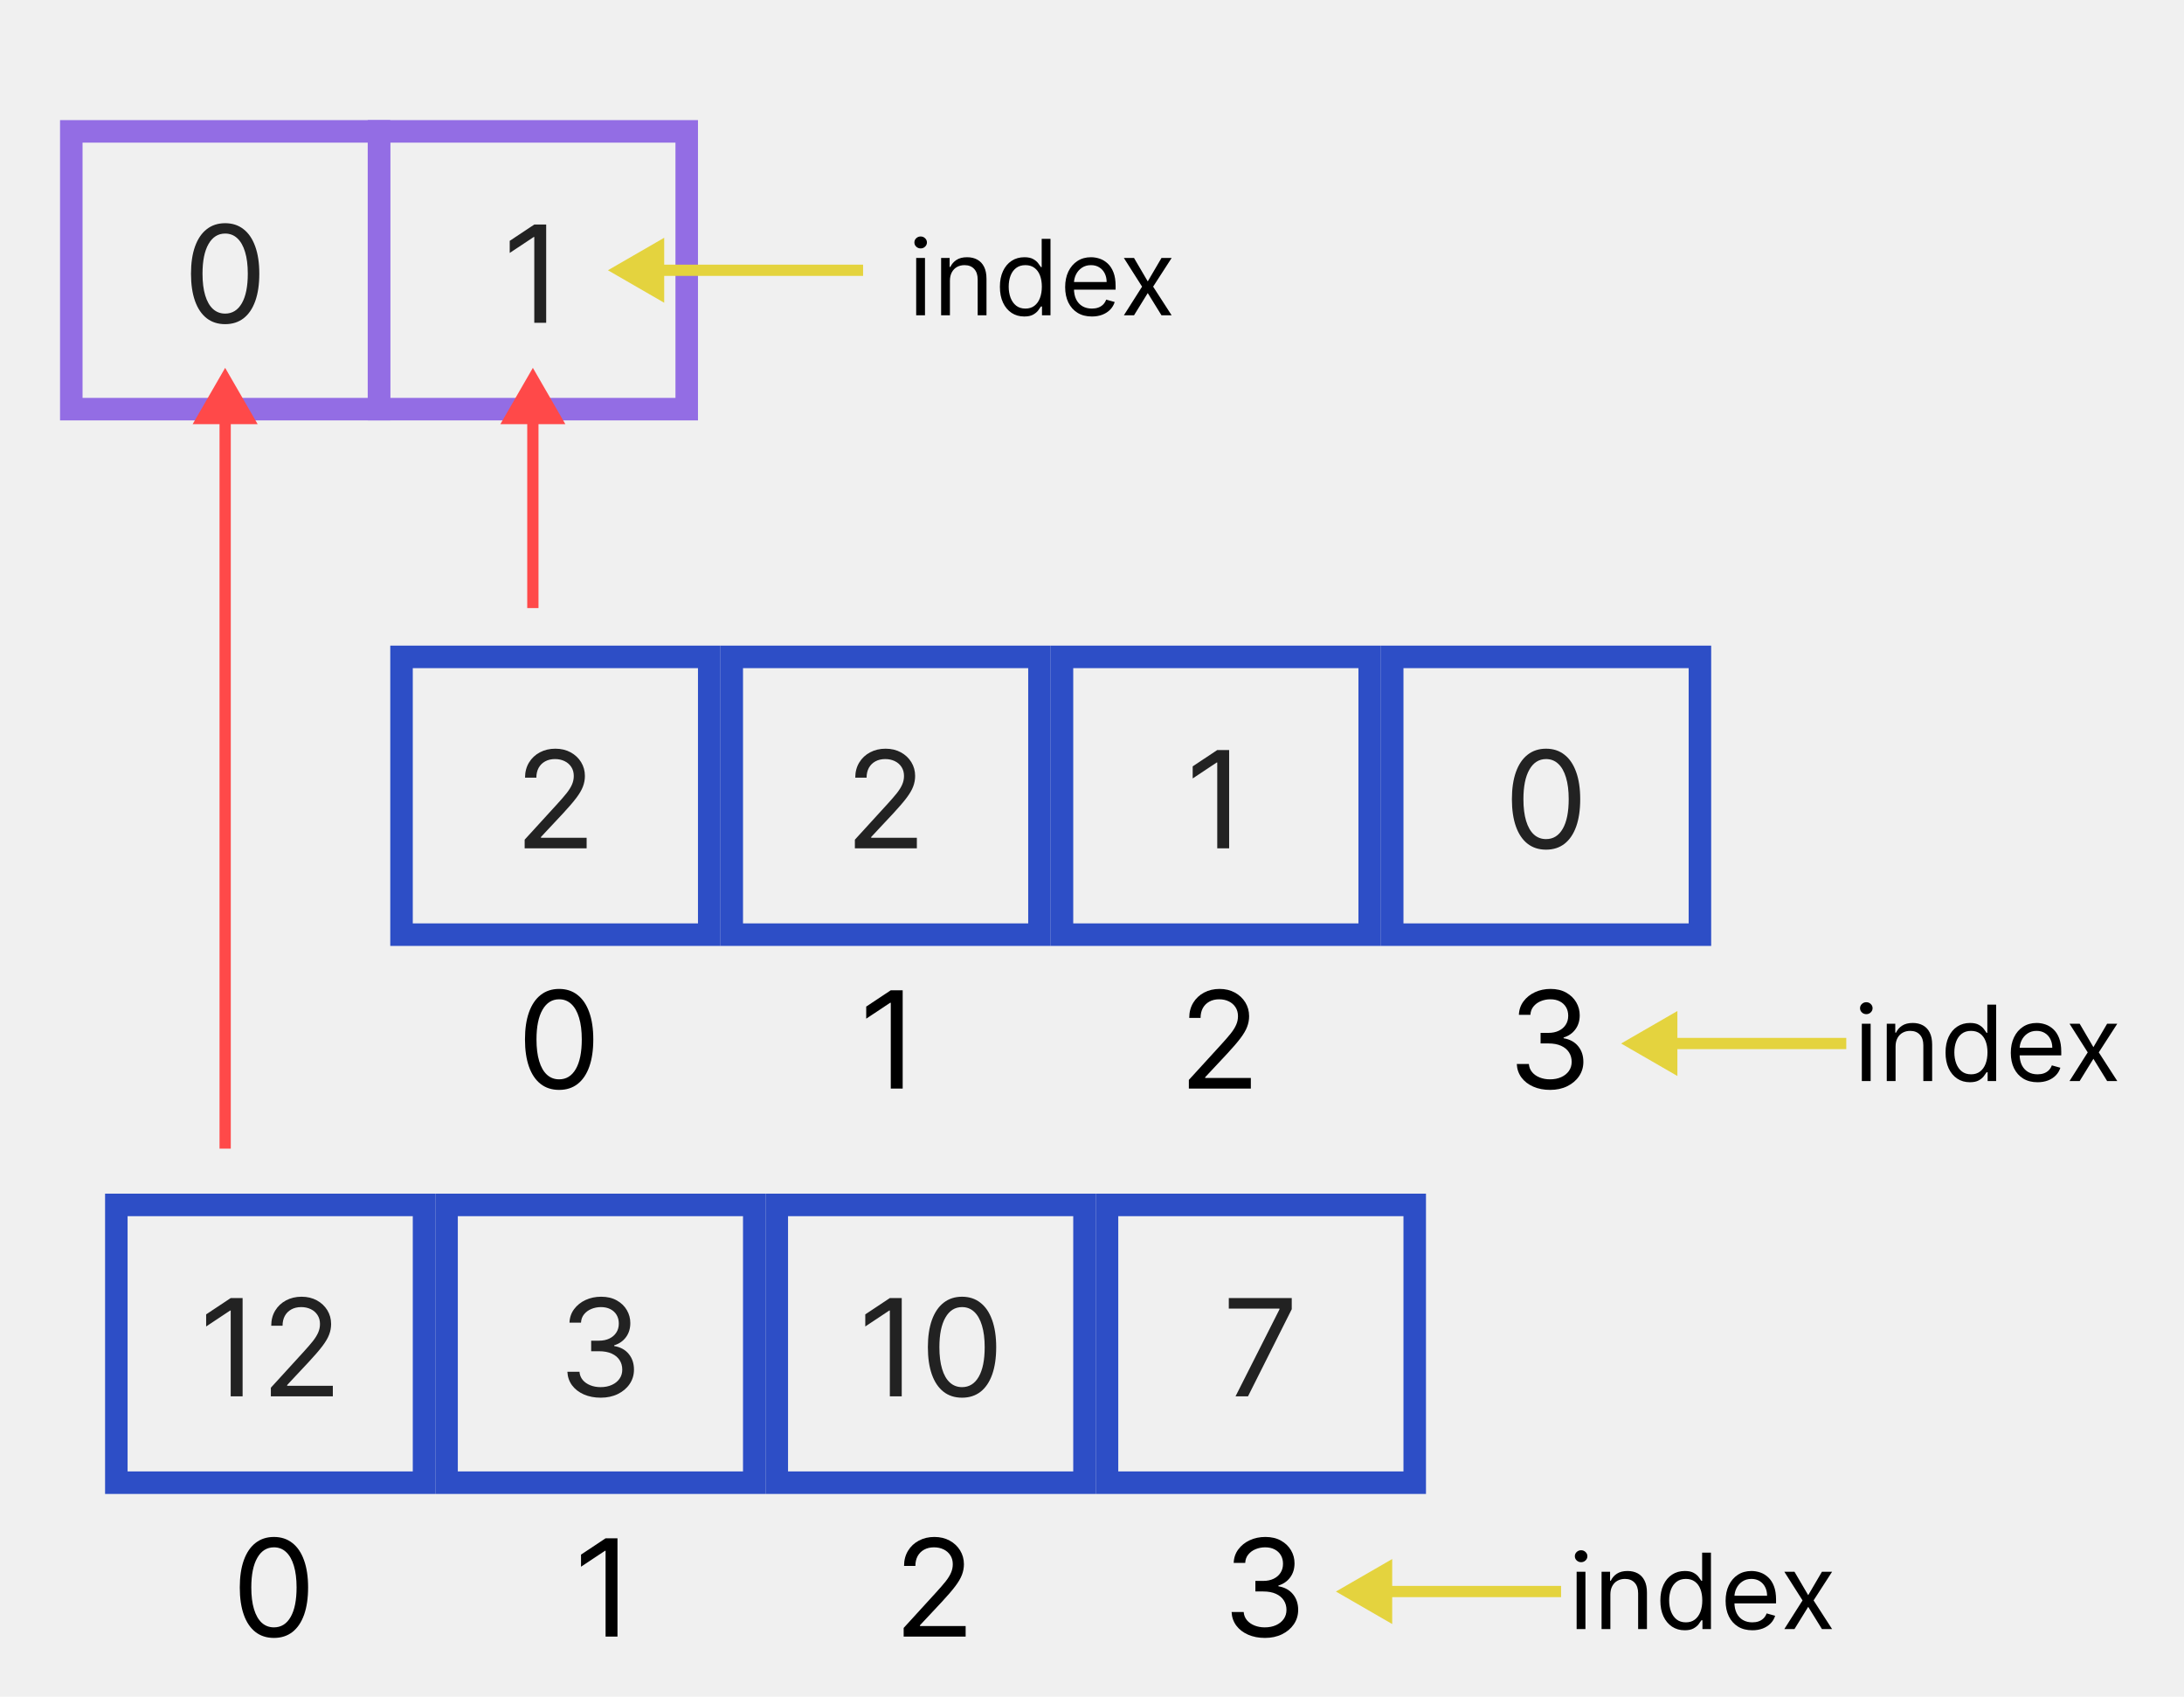 <svg width="291" height="226" viewBox="0 0 291 226" fill="none" xmlns="http://www.w3.org/2000/svg">
<rect width="291" height="226" fill="#F0F0F0"/>
<path d="M30 43.179C29.037 43.179 28.217 42.917 27.539 42.393C26.861 41.864 26.344 41.099 25.986 40.098C25.628 39.092 25.449 37.878 25.449 36.455C25.449 35.04 25.628 33.832 25.986 32.83C26.348 31.825 26.868 31.058 27.546 30.529C28.227 29.996 29.046 29.73 30 29.73C30.954 29.73 31.771 29.996 32.448 30.529C33.13 31.058 33.65 31.825 34.008 32.83C34.37 33.832 34.551 35.04 34.551 36.455C34.551 37.878 34.372 39.092 34.014 40.098C33.656 41.099 33.139 41.864 32.461 42.393C31.783 42.917 30.963 43.179 30 43.179ZM30 41.773C30.954 41.773 31.696 41.312 32.224 40.392C32.753 39.472 33.017 38.159 33.017 36.455C33.017 35.321 32.896 34.356 32.653 33.559C32.414 32.762 32.069 32.155 31.617 31.737C31.17 31.32 30.631 31.111 30 31.111C29.054 31.111 28.315 31.577 27.782 32.511C27.249 33.44 26.983 34.754 26.983 36.455C26.983 37.588 27.102 38.551 27.341 39.344C27.579 40.136 27.923 40.739 28.37 41.153C28.822 41.566 29.365 41.773 30 41.773Z" fill="#222222"/>
<rect x="9.5" y="17.5" width="41" height="37" stroke="#936DE4" stroke-width="3"/>
<path d="M72.774 29.909V43H71.189V31.571H71.112L67.916 33.693V32.082L71.189 29.909H72.774Z" fill="#222222"/>
<rect x="50.5" y="17.5" width="41" height="37" stroke="#936DE4" stroke-width="3"/>
<path d="M69.906 113V111.849L74.227 107.119C74.734 106.565 75.152 106.084 75.48 105.675C75.808 105.261 76.051 104.874 76.209 104.511C76.37 104.145 76.451 103.761 76.451 103.361C76.451 102.901 76.341 102.502 76.119 102.165C75.902 101.829 75.603 101.569 75.224 101.386C74.845 101.202 74.419 101.111 73.946 101.111C73.443 101.111 73.004 101.215 72.629 101.424C72.258 101.629 71.971 101.916 71.766 102.287C71.566 102.658 71.466 103.092 71.466 103.591H69.957C69.957 102.824 70.134 102.151 70.488 101.571C70.841 100.991 71.323 100.54 71.932 100.216C72.546 99.892 73.234 99.73 73.997 99.73C74.764 99.73 75.444 99.892 76.036 100.216C76.628 100.54 77.093 100.977 77.429 101.526C77.766 102.076 77.934 102.688 77.934 103.361C77.934 103.842 77.847 104.313 77.672 104.773C77.502 105.229 77.204 105.739 76.777 106.301C76.356 106.859 75.769 107.541 75.019 108.347L72.079 111.491V111.594H78.164V113H69.906Z" fill="#222222"/>
<rect x="53.5" y="87.5" width="41" height="37" stroke="#2D4EC6" stroke-width="3"/>
<path d="M113.906 113V111.849L118.227 107.119C118.734 106.565 119.152 106.084 119.48 105.675C119.808 105.261 120.051 104.874 120.208 104.511C120.37 104.145 120.451 103.761 120.451 103.361C120.451 102.901 120.341 102.502 120.119 102.165C119.902 101.829 119.603 101.569 119.224 101.386C118.845 101.202 118.419 101.111 117.946 101.111C117.443 101.111 117.004 101.215 116.629 101.424C116.258 101.629 115.971 101.916 115.766 102.287C115.566 102.658 115.466 103.092 115.466 103.591H113.957C113.957 102.824 114.134 102.151 114.488 101.571C114.841 100.991 115.323 100.54 115.932 100.216C116.546 99.892 117.234 99.73 117.997 99.73C118.764 99.73 119.444 99.892 120.036 100.216C120.628 100.54 121.093 100.977 121.429 101.526C121.766 102.076 121.934 102.688 121.934 103.361C121.934 103.842 121.847 104.313 121.672 104.773C121.502 105.229 121.203 105.739 120.777 106.301C120.355 106.859 119.77 107.541 119.02 108.347L116.079 111.491V111.594H122.164V113H113.906Z" fill="#222222"/>
<rect x="97.5" y="87.5" width="41" height="37" stroke="#2D4EC6" stroke-width="3"/>
<path d="M163.774 99.909V113H162.189V101.571H162.112L158.916 103.693V102.082L162.189 99.909H163.774Z" fill="#222222"/>
<rect x="141.5" y="87.5" width="41" height="37" stroke="#2D4EC6" stroke-width="3"/>
<path d="M206 113.179C205.037 113.179 204.217 112.917 203.539 112.393C202.862 111.864 202.344 111.099 201.986 110.098C201.628 109.092 201.449 107.878 201.449 106.455C201.449 105.04 201.628 103.832 201.986 102.83C202.348 101.825 202.868 101.058 203.545 100.529C204.227 99.996 205.045 99.73 206 99.73C206.955 99.73 207.771 99.996 208.448 100.529C209.13 101.058 209.65 101.825 210.008 102.83C210.37 103.832 210.551 105.04 210.551 106.455C210.551 107.878 210.372 109.092 210.014 110.098C209.656 111.099 209.138 111.864 208.461 112.393C207.783 112.917 206.963 113.179 206 113.179ZM206 111.773C206.955 111.773 207.696 111.312 208.224 110.392C208.753 109.472 209.017 108.159 209.017 106.455C209.017 105.321 208.896 104.356 208.653 103.559C208.414 102.762 208.069 102.155 207.617 101.737C207.17 101.32 206.631 101.111 206 101.111C205.054 101.111 204.315 101.577 203.782 102.511C203.249 103.44 202.983 104.754 202.983 106.455C202.983 107.588 203.102 108.551 203.341 109.344C203.58 110.136 203.923 110.739 204.37 111.153C204.822 111.566 205.365 111.773 206 111.773Z" fill="#222222"/>
<rect x="185.5" y="87.5" width="41" height="37" stroke="#2D4EC6" stroke-width="3"/>
<path d="M30 49L25.67 56.5L34.33 56.5L30 49ZM30.75 153L30.75 55.75L29.25 55.75L29.25 153L30.75 153Z" fill="#FF4949"/>
<path d="M71 49L66.67 56.5L75.33 56.5L71 49ZM71.75 81L71.75 55.75L70.25 55.75L70.25 81L71.75 81Z" fill="#FF4949"/>
<path d="M81 36L88.5 40.33V31.67L81 36ZM115 35.25H87.75V36.75H115V35.25Z" fill="#E4D33E"/>
<path d="M122.074 42V34.364H123.247V42H122.074ZM122.67 33.091C122.442 33.091 122.245 33.013 122.079 32.857C121.916 32.702 121.835 32.514 121.835 32.295C121.835 32.077 121.916 31.889 122.079 31.734C122.245 31.578 122.442 31.5 122.67 31.5C122.899 31.5 123.095 31.578 123.257 31.734C123.423 31.889 123.506 32.077 123.506 32.295C123.506 32.514 123.423 32.702 123.257 32.857C123.095 33.013 122.899 33.091 122.67 33.091ZM126.569 37.406V42H125.396V34.364H126.53V35.557H126.629C126.808 35.169 127.08 34.858 127.444 34.622C127.809 34.383 128.28 34.264 128.856 34.264C129.373 34.264 129.826 34.37 130.214 34.582C130.601 34.791 130.903 35.109 131.118 35.537C131.334 35.961 131.442 36.498 131.442 37.148V42H130.268V37.227C130.268 36.627 130.113 36.16 129.801 35.825C129.489 35.487 129.062 35.318 128.518 35.318C128.144 35.318 127.809 35.399 127.514 35.562C127.222 35.724 126.992 35.961 126.823 36.273C126.654 36.584 126.569 36.962 126.569 37.406ZM136.469 42.159C135.833 42.159 135.271 41.998 134.784 41.677C134.297 41.352 133.915 40.895 133.64 40.305C133.365 39.711 133.228 39.01 133.228 38.202C133.228 37.4 133.365 36.704 133.64 36.114C133.915 35.524 134.298 35.068 134.789 34.746C135.279 34.425 135.846 34.264 136.489 34.264C136.986 34.264 137.379 34.347 137.667 34.513C137.959 34.675 138.181 34.861 138.333 35.07C138.489 35.275 138.61 35.444 138.696 35.577H138.796V31.818H139.969V42H138.836V40.827H138.696C138.61 40.966 138.488 41.142 138.328 41.354C138.169 41.562 137.942 41.75 137.647 41.916C137.352 42.078 136.96 42.159 136.469 42.159ZM136.628 41.105C137.099 41.105 137.497 40.983 137.821 40.737C138.146 40.489 138.393 40.146 138.562 39.708C138.731 39.267 138.816 38.758 138.816 38.182C138.816 37.612 138.733 37.113 138.567 36.685C138.401 36.255 138.156 35.92 137.831 35.681C137.507 35.439 137.105 35.318 136.628 35.318C136.131 35.318 135.717 35.446 135.385 35.701C135.057 35.953 134.81 36.296 134.645 36.73C134.482 37.161 134.401 37.645 134.401 38.182C134.401 38.725 134.484 39.219 134.65 39.663C134.819 40.104 135.067 40.456 135.395 40.717C135.727 40.976 136.138 41.105 136.628 41.105ZM145.483 42.159C144.747 42.159 144.112 41.997 143.578 41.672C143.048 41.344 142.639 40.886 142.35 40.3C142.065 39.71 141.923 39.024 141.923 38.242C141.923 37.459 142.065 36.77 142.35 36.173C142.639 35.573 143.04 35.106 143.554 34.771C144.071 34.433 144.674 34.264 145.363 34.264C145.761 34.264 146.154 34.331 146.542 34.463C146.929 34.596 147.282 34.811 147.6 35.109C147.919 35.404 148.172 35.795 148.361 36.283C148.55 36.77 148.645 37.37 148.645 38.082V38.58H142.758V37.565H147.451C147.451 37.135 147.365 36.75 147.193 36.412C147.024 36.074 146.782 35.807 146.467 35.611C146.155 35.416 145.788 35.318 145.363 35.318C144.896 35.318 144.492 35.434 144.15 35.666C143.812 35.895 143.552 36.193 143.37 36.561C143.187 36.929 143.096 37.323 143.096 37.744V38.42C143.096 38.997 143.196 39.486 143.395 39.887C143.597 40.285 143.877 40.588 144.235 40.797C144.593 41.002 145.009 41.105 145.483 41.105C145.791 41.105 146.069 41.062 146.318 40.976C146.57 40.886 146.787 40.754 146.969 40.578C147.151 40.399 147.292 40.177 147.392 39.912L148.525 40.23C148.406 40.615 148.205 40.953 147.924 41.244C147.642 41.533 147.294 41.758 146.88 41.92C146.465 42.08 146 42.159 145.483 42.159ZM151.099 34.364L152.929 37.486L154.758 34.364H156.111L153.645 38.182L156.111 42H154.758L152.929 39.037L151.099 42H149.747L152.173 38.182L149.747 34.364H151.099Z" fill="black"/>
<path d="M216 139L223.5 143.33V134.67L216 139ZM246 138.25H222.75V139.75H246V138.25Z" fill="#E4D33E"/>
<path d="M248.074 144V136.364H249.247V144H248.074ZM248.67 135.091C248.442 135.091 248.245 135.013 248.079 134.857C247.916 134.701 247.835 134.514 247.835 134.295C247.835 134.077 247.916 133.889 248.079 133.734C248.245 133.578 248.442 133.5 248.67 133.5C248.899 133.5 249.095 133.578 249.257 133.734C249.423 133.889 249.506 134.077 249.506 134.295C249.506 134.514 249.423 134.701 249.257 134.857C249.095 135.013 248.899 135.091 248.67 135.091ZM252.569 139.406V144H251.396V136.364H252.53V137.557H252.629C252.808 137.169 253.08 136.857 253.444 136.622C253.809 136.384 254.28 136.264 254.856 136.264C255.373 136.264 255.826 136.37 256.214 136.582C256.601 136.791 256.903 137.109 257.118 137.537C257.334 137.961 257.442 138.498 257.442 139.148V144H256.268V139.227C256.268 138.627 256.113 138.16 255.801 137.825C255.489 137.487 255.062 137.318 254.518 137.318C254.144 137.318 253.809 137.399 253.514 137.562C253.222 137.724 252.992 137.961 252.823 138.273C252.654 138.584 252.569 138.962 252.569 139.406ZM262.469 144.159C261.833 144.159 261.271 143.998 260.784 143.677C260.297 143.352 259.915 142.895 259.64 142.305C259.365 141.711 259.228 141.01 259.228 140.202C259.228 139.4 259.365 138.704 259.64 138.114C259.915 137.524 260.298 137.068 260.789 136.746C261.279 136.425 261.846 136.264 262.489 136.264C262.986 136.264 263.379 136.347 263.667 136.513C263.959 136.675 264.181 136.861 264.333 137.07C264.489 137.275 264.61 137.444 264.696 137.577H264.796V133.818H265.969V144H264.836V142.827H264.696C264.61 142.966 264.488 143.142 264.328 143.354C264.169 143.562 263.942 143.75 263.647 143.915C263.352 144.078 262.96 144.159 262.469 144.159ZM262.628 143.105C263.099 143.105 263.497 142.982 263.821 142.737C264.146 142.489 264.393 142.146 264.562 141.708C264.731 141.267 264.816 140.759 264.816 140.182C264.816 139.612 264.733 139.113 264.567 138.685C264.401 138.254 264.156 137.92 263.831 137.681C263.507 137.439 263.105 137.318 262.628 137.318C262.131 137.318 261.717 137.446 261.385 137.701C261.057 137.953 260.81 138.296 260.645 138.73C260.482 139.161 260.401 139.645 260.401 140.182C260.401 140.725 260.484 141.219 260.65 141.663C260.819 142.104 261.067 142.455 261.395 142.717C261.727 142.976 262.138 143.105 262.628 143.105ZM271.483 144.159C270.747 144.159 270.112 143.997 269.578 143.672C269.048 143.344 268.639 142.886 268.35 142.3C268.065 141.71 267.923 141.024 267.923 140.241C267.923 139.459 268.065 138.77 268.35 138.173C268.639 137.573 269.04 137.106 269.554 136.771C270.071 136.433 270.674 136.264 271.363 136.264C271.761 136.264 272.154 136.33 272.542 136.463C272.929 136.596 273.282 136.811 273.6 137.109C273.919 137.404 274.172 137.795 274.361 138.283C274.55 138.77 274.645 139.37 274.645 140.082V140.58H268.758V139.565H273.451C273.451 139.134 273.365 138.75 273.193 138.412C273.024 138.074 272.782 137.807 272.467 137.612C272.155 137.416 271.788 137.318 271.363 137.318C270.896 137.318 270.492 137.434 270.15 137.666C269.812 137.895 269.552 138.193 269.37 138.561C269.187 138.929 269.096 139.323 269.096 139.744V140.42C269.096 140.997 269.196 141.486 269.395 141.887C269.597 142.285 269.877 142.588 270.235 142.797C270.593 143.002 271.009 143.105 271.483 143.105C271.791 143.105 272.069 143.062 272.318 142.976C272.57 142.886 272.787 142.754 272.969 142.578C273.151 142.399 273.292 142.177 273.392 141.912L274.525 142.23C274.406 142.615 274.205 142.953 273.924 143.244C273.642 143.533 273.294 143.758 272.88 143.92C272.465 144.08 272 144.159 271.483 144.159ZM277.099 136.364L278.929 139.486L280.758 136.364H282.111L279.645 140.182L282.111 144H280.758L278.929 141.037L277.099 144H275.747L278.173 140.182L275.747 136.364H277.099Z" fill="black"/>
<path d="M74.5 145.179C73.537 145.179 72.717 144.917 72.039 144.393C71.362 143.864 70.844 143.099 70.486 142.098C70.128 141.092 69.949 139.878 69.949 138.455C69.949 137.04 70.128 135.832 70.486 134.83C70.848 133.825 71.368 133.058 72.046 132.529C72.727 131.996 73.546 131.73 74.5 131.73C75.454 131.73 76.271 131.996 76.948 132.529C77.63 133.058 78.15 133.825 78.508 134.83C78.87 135.832 79.051 137.04 79.051 138.455C79.051 139.878 78.872 141.092 78.514 142.098C78.156 143.099 77.638 143.864 76.961 144.393C76.283 144.917 75.463 145.179 74.5 145.179ZM74.5 143.773C75.454 143.773 76.196 143.312 76.724 142.392C77.253 141.472 77.517 140.159 77.517 138.455C77.517 137.321 77.396 136.356 77.153 135.559C76.914 134.762 76.569 134.155 76.117 133.737C75.67 133.32 75.131 133.111 74.5 133.111C73.554 133.111 72.815 133.577 72.282 134.511C71.749 135.44 71.483 136.754 71.483 138.455C71.483 139.588 71.602 140.551 71.841 141.344C72.079 142.136 72.423 142.739 72.87 143.153C73.322 143.566 73.865 143.773 74.5 143.773Z" fill="black"/>
<path d="M120.274 131.909V145H118.689V133.571H118.612L115.416 135.693V134.082L118.689 131.909H120.274Z" fill="black"/>
<path d="M158.406 145V143.849L162.727 139.119C163.234 138.565 163.652 138.084 163.98 137.675C164.308 137.261 164.551 136.874 164.708 136.511C164.87 136.145 164.951 135.761 164.951 135.361C164.951 134.901 164.841 134.502 164.619 134.165C164.402 133.829 164.103 133.569 163.724 133.386C163.345 133.202 162.919 133.111 162.446 133.111C161.943 133.111 161.504 133.215 161.129 133.424C160.758 133.629 160.471 133.916 160.266 134.287C160.066 134.658 159.966 135.092 159.966 135.591H158.457C158.457 134.824 158.634 134.151 158.988 133.571C159.341 132.991 159.823 132.54 160.432 132.216C161.046 131.892 161.734 131.73 162.497 131.73C163.264 131.73 163.944 131.892 164.536 132.216C165.128 132.54 165.593 132.977 165.929 133.526C166.266 134.076 166.434 134.688 166.434 135.361C166.434 135.842 166.347 136.313 166.172 136.773C166.002 137.229 165.703 137.739 165.277 138.301C164.855 138.859 164.27 139.541 163.52 140.347L160.579 143.491V143.594H166.664V145H158.406Z" fill="black"/>
<path d="M206.548 145.179C205.704 145.179 204.952 145.034 204.292 144.744C203.635 144.455 203.113 144.052 202.725 143.536C202.342 143.016 202.133 142.413 202.099 141.727H203.71C203.744 142.149 203.889 142.513 204.145 142.82C204.4 143.123 204.735 143.357 205.148 143.523C205.561 143.69 206.02 143.773 206.522 143.773C207.085 143.773 207.583 143.675 208.018 143.479C208.453 143.283 208.794 143.01 209.041 142.661C209.288 142.311 209.412 141.906 209.412 141.446C209.412 140.964 209.292 140.54 209.054 140.174C208.815 139.803 208.466 139.513 208.005 139.305C207.545 139.096 206.983 138.991 206.318 138.991H205.27V137.585H206.318C206.838 137.585 207.294 137.491 207.686 137.304C208.082 137.116 208.391 136.852 208.613 136.511C208.838 136.17 208.951 135.77 208.951 135.31C208.951 134.866 208.853 134.481 208.657 134.153C208.461 133.825 208.184 133.569 207.826 133.386C207.473 133.202 207.055 133.111 206.574 133.111C206.122 133.111 205.696 133.194 205.295 133.36C204.899 133.522 204.575 133.759 204.324 134.07C204.072 134.376 203.936 134.747 203.914 135.182H202.38C202.406 134.496 202.613 133.895 203 133.379C203.388 132.859 203.895 132.455 204.522 132.165C205.152 131.875 205.845 131.73 206.599 131.73C207.409 131.73 208.103 131.894 208.683 132.222C209.262 132.546 209.708 132.974 210.019 133.507C210.33 134.04 210.485 134.615 210.485 135.233C210.485 135.97 210.292 136.599 209.904 137.119C209.52 137.638 208.998 137.999 208.338 138.199V138.301C209.164 138.437 209.81 138.789 210.275 139.356C210.739 139.918 210.971 140.615 210.971 141.446C210.971 142.158 210.777 142.797 210.39 143.364C210.006 143.926 209.482 144.369 208.817 144.693C208.152 145.017 207.396 145.179 206.548 145.179Z" fill="black"/>
<path d="M32.325 172.909V186H30.739V174.571H30.663L27.467 176.693V175.082L30.739 172.909H32.325ZM36.09 186V184.849L40.41 180.119C40.918 179.565 41.335 179.084 41.663 178.675C41.992 178.261 42.234 177.874 42.392 177.511C42.554 177.145 42.635 176.761 42.635 176.361C42.635 175.901 42.524 175.502 42.303 175.165C42.085 174.829 41.787 174.569 41.408 174.386C41.028 174.202 40.602 174.111 40.129 174.111C39.626 174.111 39.188 174.215 38.812 174.424C38.442 174.629 38.154 174.916 37.95 175.287C37.749 175.658 37.649 176.092 37.649 176.591H36.141C36.141 175.824 36.318 175.151 36.671 174.571C37.025 173.991 37.506 173.54 38.116 173.216C38.729 172.892 39.418 172.73 40.18 172.73C40.947 172.73 41.627 172.892 42.219 173.216C42.812 173.54 43.276 173.977 43.613 174.526C43.95 175.076 44.118 175.688 44.118 176.361C44.118 176.842 44.031 177.313 43.856 177.773C43.685 178.229 43.387 178.739 42.961 179.301C42.539 179.859 41.953 180.541 41.203 181.347L38.263 184.491V184.594H44.348V186H36.09Z" fill="#222222"/>
<rect x="15.5" y="160.5" width="41" height="37" stroke="#2D4EC6" stroke-width="3"/>
<path d="M80.048 186.179C79.204 186.179 78.452 186.034 77.791 185.744C77.135 185.455 76.613 185.052 76.225 184.536C75.842 184.016 75.633 183.413 75.599 182.727H77.21C77.244 183.149 77.389 183.513 77.644 183.82C77.9 184.123 78.235 184.357 78.648 184.523C79.061 184.69 79.519 184.773 80.022 184.773C80.585 184.773 81.084 184.675 81.518 184.479C81.953 184.283 82.294 184.01 82.541 183.661C82.788 183.311 82.912 182.906 82.912 182.446C82.912 181.964 82.792 181.54 82.554 181.174C82.315 180.803 81.966 180.513 81.505 180.305C81.045 180.096 80.483 179.991 79.818 179.991H78.769V178.585H79.818C80.338 178.585 80.794 178.491 81.186 178.304C81.582 178.116 81.891 177.852 82.113 177.511C82.338 177.17 82.451 176.77 82.451 176.31C82.451 175.866 82.353 175.481 82.157 175.153C81.961 174.825 81.684 174.569 81.326 174.386C80.973 174.202 80.555 174.111 80.073 174.111C79.622 174.111 79.196 174.194 78.795 174.36C78.399 174.522 78.075 174.759 77.823 175.07C77.572 175.376 77.436 175.747 77.414 176.182H75.88C75.906 175.496 76.113 174.895 76.5 174.379C76.888 173.859 77.395 173.455 78.022 173.165C78.652 172.875 79.345 172.73 80.099 172.73C80.909 172.73 81.603 172.894 82.183 173.222C82.762 173.546 83.208 173.974 83.519 174.507C83.83 175.04 83.985 175.615 83.985 176.233C83.985 176.97 83.791 177.599 83.404 178.119C83.02 178.638 82.498 178.999 81.838 179.199V179.301C82.664 179.437 83.31 179.789 83.775 180.356C84.239 180.918 84.471 181.615 84.471 182.446C84.471 183.158 84.277 183.797 83.89 184.364C83.506 184.926 82.982 185.369 82.317 185.693C81.652 186.017 80.896 186.179 80.048 186.179Z" fill="#222222"/>
<rect x="59.5" y="160.5" width="41" height="37" stroke="#2D4EC6" stroke-width="3"/>
<path d="M120.149 172.909V186H118.564V174.571H118.487L115.291 176.693V175.082L118.564 172.909H120.149ZM128.184 186.179C127.221 186.179 126.4 185.917 125.723 185.393C125.045 184.864 124.527 184.099 124.169 183.098C123.811 182.092 123.632 180.878 123.632 179.455C123.632 178.04 123.811 176.832 124.169 175.83C124.532 174.825 125.051 174.058 125.729 173.529C126.411 172.996 127.229 172.73 128.184 172.73C129.138 172.73 129.954 172.996 130.632 173.529C131.314 174.058 131.833 174.825 132.191 175.83C132.554 176.832 132.735 178.04 132.735 179.455C132.735 180.878 132.556 182.092 132.198 183.098C131.84 184.099 131.322 184.864 130.645 185.393C129.967 185.917 129.147 186.179 128.184 186.179ZM128.184 184.773C129.138 184.773 129.88 184.312 130.408 183.392C130.936 182.472 131.201 181.159 131.201 179.455C131.201 178.321 131.079 177.356 130.836 176.559C130.598 175.762 130.252 175.155 129.801 174.737C129.353 174.32 128.814 174.111 128.184 174.111C127.238 174.111 126.498 174.577 125.966 175.511C125.433 176.44 125.167 177.754 125.167 179.455C125.167 180.588 125.286 181.551 125.525 182.344C125.763 183.136 126.106 183.739 126.554 184.153C127.005 184.566 127.549 184.773 128.184 184.773Z" fill="#222222"/>
<rect x="103.5" y="160.5" width="41" height="37" stroke="#2D4EC6" stroke-width="3"/>
<path d="M164.623 186L170.478 174.418V174.315H163.728V172.909H172.114V174.392L166.285 186H164.623Z" fill="#222222"/>
<rect x="147.5" y="160.5" width="41" height="37" stroke="#2D4EC6" stroke-width="3"/>
<path d="M178 212L185.5 216.33V207.67L178 212ZM208 211.25H184.75V212.75H208V211.25Z" fill="#E4D33E"/>
<path d="M210.074 217V209.364H211.247V217H210.074ZM210.67 208.091C210.442 208.091 210.245 208.013 210.079 207.857C209.916 207.701 209.835 207.514 209.835 207.295C209.835 207.077 209.916 206.889 210.079 206.734C210.245 206.578 210.442 206.5 210.67 206.5C210.899 206.5 211.095 206.578 211.257 206.734C211.423 206.889 211.506 207.077 211.506 207.295C211.506 207.514 211.423 207.701 211.257 207.857C211.095 208.013 210.899 208.091 210.67 208.091ZM214.569 212.406V217H213.396V209.364H214.53V210.557H214.629C214.808 210.169 215.08 209.857 215.444 209.622C215.809 209.384 216.28 209.264 216.856 209.264C217.373 209.264 217.826 209.37 218.214 209.582C218.601 209.791 218.903 210.109 219.118 210.537C219.334 210.961 219.442 211.498 219.442 212.148V217H218.268V212.227C218.268 211.627 218.113 211.16 217.801 210.825C217.489 210.487 217.062 210.318 216.518 210.318C216.144 210.318 215.809 210.399 215.514 210.562C215.222 210.724 214.992 210.961 214.823 211.273C214.654 211.584 214.569 211.962 214.569 212.406ZM224.469 217.159C223.833 217.159 223.271 216.998 222.784 216.677C222.297 216.352 221.915 215.895 221.64 215.305C221.365 214.711 221.228 214.01 221.228 213.202C221.228 212.4 221.365 211.704 221.64 211.114C221.915 210.524 222.298 210.068 222.789 209.746C223.279 209.425 223.846 209.264 224.489 209.264C224.986 209.264 225.379 209.347 225.667 209.513C225.959 209.675 226.181 209.861 226.333 210.07C226.489 210.275 226.61 210.444 226.696 210.577H226.796V206.818H227.969V217H226.836V215.827H226.696C226.61 215.966 226.488 216.142 226.328 216.354C226.169 216.562 225.942 216.75 225.647 216.915C225.352 217.078 224.96 217.159 224.469 217.159ZM224.628 216.105C225.099 216.105 225.497 215.982 225.821 215.737C226.146 215.489 226.393 215.146 226.562 214.708C226.731 214.267 226.816 213.759 226.816 213.182C226.816 212.612 226.733 212.113 226.567 211.685C226.401 211.254 226.156 210.92 225.831 210.681C225.507 210.439 225.105 210.318 224.628 210.318C224.131 210.318 223.717 210.446 223.385 210.701C223.057 210.953 222.81 211.296 222.645 211.73C222.482 212.161 222.401 212.645 222.401 213.182C222.401 213.725 222.484 214.219 222.65 214.663C222.819 215.104 223.067 215.455 223.395 215.717C223.727 215.976 224.138 216.105 224.628 216.105ZM233.483 217.159C232.747 217.159 232.112 216.997 231.578 216.672C231.048 216.344 230.639 215.886 230.35 215.3C230.065 214.71 229.923 214.024 229.923 213.241C229.923 212.459 230.065 211.77 230.35 211.173C230.639 210.573 231.04 210.106 231.554 209.771C232.071 209.433 232.674 209.264 233.363 209.264C233.761 209.264 234.154 209.33 234.542 209.463C234.929 209.596 235.282 209.811 235.6 210.109C235.919 210.404 236.172 210.795 236.361 211.283C236.55 211.77 236.645 212.37 236.645 213.082V213.58H230.758V212.565H235.451C235.451 212.134 235.365 211.75 235.193 211.412C235.024 211.074 234.782 210.807 234.467 210.612C234.155 210.416 233.788 210.318 233.363 210.318C232.896 210.318 232.492 210.434 232.15 210.666C231.812 210.895 231.552 211.193 231.37 211.561C231.187 211.929 231.096 212.323 231.096 212.744V213.42C231.096 213.997 231.196 214.486 231.395 214.887C231.597 215.285 231.877 215.588 232.235 215.797C232.593 216.002 233.009 216.105 233.483 216.105C233.791 216.105 234.069 216.062 234.318 215.976C234.57 215.886 234.787 215.754 234.969 215.578C235.151 215.399 235.292 215.177 235.392 214.912L236.525 215.23C236.406 215.615 236.205 215.953 235.924 216.244C235.642 216.533 235.294 216.758 234.88 216.92C234.465 217.08 234 217.159 233.483 217.159ZM239.099 209.364L240.929 212.486L242.758 209.364H244.111L241.645 213.182L244.111 217H242.758L240.929 214.037L239.099 217H237.747L240.173 213.182L237.747 209.364H239.099Z" fill="black"/>
<path d="M36.5 218.179C35.537 218.179 34.717 217.917 34.039 217.393C33.361 216.864 32.844 216.099 32.486 215.098C32.128 214.092 31.949 212.878 31.949 211.455C31.949 210.04 32.128 208.832 32.486 207.83C32.848 206.825 33.368 206.058 34.045 205.529C34.727 204.996 35.545 204.73 36.5 204.73C37.455 204.73 38.271 204.996 38.948 205.529C39.63 206.058 40.15 206.825 40.508 207.83C40.87 208.832 41.051 210.04 41.051 211.455C41.051 212.878 40.872 214.092 40.514 215.098C40.156 216.099 39.639 216.864 38.961 217.393C38.283 217.917 37.463 218.179 36.5 218.179ZM36.5 216.773C37.455 216.773 38.196 216.312 38.724 215.392C39.253 214.472 39.517 213.159 39.517 211.455C39.517 210.321 39.396 209.356 39.153 208.559C38.914 207.762 38.569 207.155 38.117 206.737C37.67 206.32 37.131 206.111 36.5 206.111C35.554 206.111 34.815 206.577 34.282 207.511C33.749 208.44 33.483 209.754 33.483 211.455C33.483 212.588 33.602 213.551 33.841 214.344C34.08 215.136 34.423 215.739 34.87 216.153C35.322 216.566 35.865 216.773 36.5 216.773Z" fill="black"/>
<path d="M82.274 204.909V218H80.689V206.571H80.612L77.416 208.693V207.082L80.689 204.909H82.274Z" fill="black"/>
<path d="M120.406 218V216.849L124.727 212.119C125.234 211.565 125.652 211.084 125.98 210.675C126.308 210.261 126.551 209.874 126.708 209.511C126.87 209.145 126.951 208.761 126.951 208.361C126.951 207.901 126.841 207.502 126.619 207.165C126.402 206.829 126.103 206.569 125.724 206.386C125.345 206.202 124.919 206.111 124.446 206.111C123.943 206.111 123.504 206.215 123.129 206.424C122.758 206.629 122.471 206.916 122.266 207.287C122.066 207.658 121.966 208.092 121.966 208.591H120.457C120.457 207.824 120.634 207.151 120.988 206.571C121.341 205.991 121.823 205.54 122.432 205.216C123.046 204.892 123.734 204.73 124.497 204.73C125.264 204.73 125.944 204.892 126.536 205.216C127.128 205.54 127.593 205.977 127.929 206.526C128.266 207.076 128.434 207.688 128.434 208.361C128.434 208.842 128.347 209.313 128.172 209.773C128.002 210.229 127.703 210.739 127.277 211.301C126.855 211.859 126.27 212.541 125.52 213.347L122.579 216.491V216.594H128.664V218H120.406Z" fill="black"/>
<path d="M168.548 218.179C167.704 218.179 166.952 218.034 166.292 217.744C165.635 217.455 165.113 217.052 164.725 216.536C164.342 216.016 164.133 215.413 164.099 214.727H165.71C165.744 215.149 165.889 215.513 166.145 215.82C166.4 216.123 166.735 216.357 167.148 216.523C167.561 216.69 168.02 216.773 168.522 216.773C169.085 216.773 169.583 216.675 170.018 216.479C170.453 216.283 170.794 216.01 171.041 215.661C171.288 215.311 171.412 214.906 171.412 214.446C171.412 213.964 171.292 213.54 171.054 213.174C170.815 212.803 170.466 212.513 170.005 212.305C169.545 212.096 168.983 211.991 168.318 211.991H167.27V210.585H168.318C168.838 210.585 169.294 210.491 169.686 210.304C170.082 210.116 170.391 209.852 170.613 209.511C170.838 209.17 170.951 208.77 170.951 208.31C170.951 207.866 170.853 207.481 170.657 207.153C170.461 206.825 170.184 206.569 169.826 206.386C169.473 206.202 169.055 206.111 168.574 206.111C168.122 206.111 167.696 206.194 167.295 206.36C166.899 206.522 166.575 206.759 166.324 207.07C166.072 207.376 165.936 207.747 165.914 208.182H164.38C164.406 207.496 164.613 206.895 165 206.379C165.388 205.859 165.895 205.455 166.522 205.165C167.152 204.875 167.845 204.73 168.599 204.73C169.409 204.73 170.103 204.894 170.683 205.222C171.262 205.546 171.708 205.974 172.019 206.507C172.33 207.04 172.485 207.615 172.485 208.233C172.485 208.97 172.292 209.599 171.904 210.119C171.52 210.638 170.998 210.999 170.338 211.199V211.301C171.164 211.437 171.81 211.789 172.275 212.356C172.739 212.918 172.971 213.615 172.971 214.446C172.971 215.158 172.777 215.797 172.39 216.364C172.006 216.926 171.482 217.369 170.817 217.693C170.152 218.017 169.396 218.179 168.548 218.179Z" fill="black"/>
</svg>
